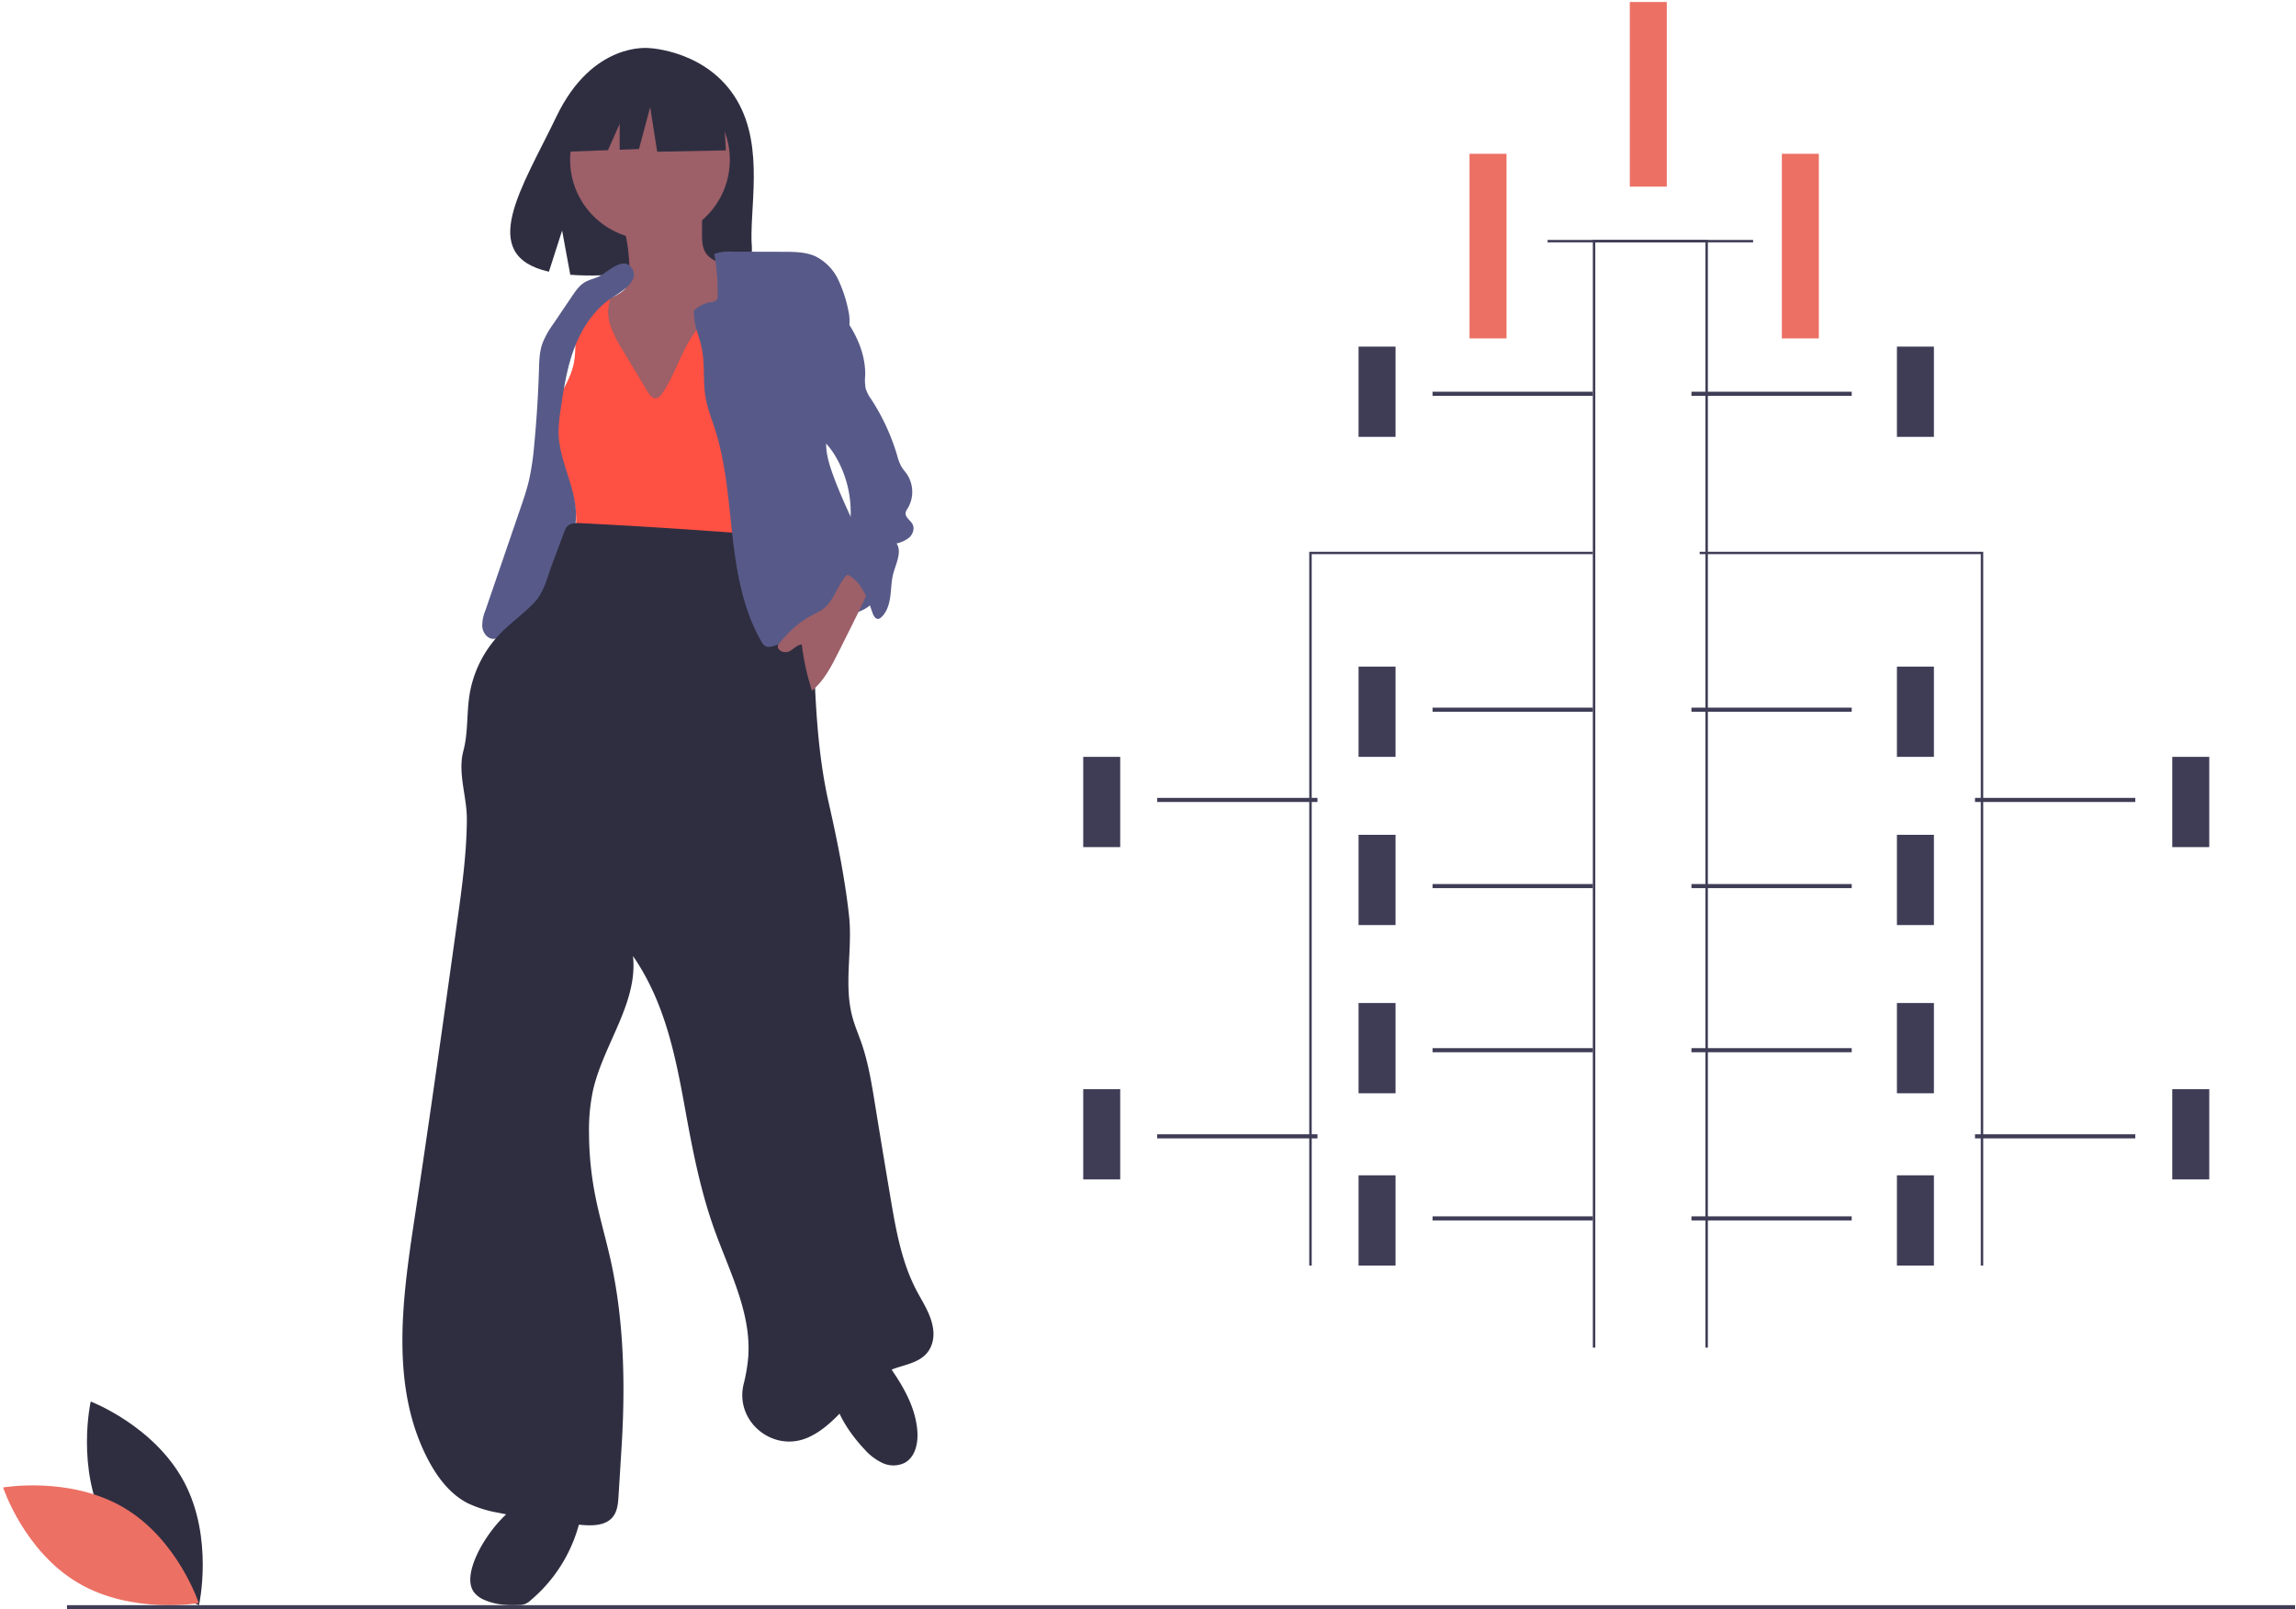 <svg width="575" height="403">
    <g fill-rule="nonzero" fill="none">
        <path
            d="M26.454 381.871C33.943 395.954 49.837 402 49.837 402s3.752-16.788-3.737-30.871C38.612 357.046 22.717 351 22.717 351s-3.752 16.788 3.737 30.871z"
            fill="#2F2E41"></path>
        <path
            d="M31.035 377.598c13.531 7.998 18.742 23.882 18.742 23.882S33.05 404.4 19.52 396.402C5.99 388.404.777 372.52.777 372.52s16.727-2.92 30.258 5.078z"
            fill="#EC7064"></path>
        <path fill="#3F3D56" d="M16.777 402h558v1h-558z"></path>
        <path fill="#EC7064" d="M455.503 38.515V84.75h-9.263V38.515zM417.423.5v46.235h-9.263V.5z">
        </path>
        <path fill="#3F3D56"
            d="M349.496 86.805v22.604h-9.263V86.805zM349.496 166.945v22.604h-9.263v-22.604zM349.496 209.07v22.604h-9.263V209.07zM280.54 189.549v22.604h-9.263v-22.604zM280.54 272.771v22.604h-9.263v-22.604zM349.496 251.195v22.604h-9.263v-22.604zM349.496 294.348v22.604h-9.263v-22.604zM398.898 337.5V60.091h40.138v.608H399.52V337.5z">
        </path>
        <path fill="#3F3D56"
            d="M327.883 316.951V138.177h71.015v.605h-70.4v178.17zM398.897 98.107v1.027h-40.139v-1.027z">
        </path>
        <path fill="#3F3D56"
            d="M398.897 177.22v1.027h-40.139v-1.027zM398.897 221.399v1.027h-40.139v-1.027zM398.897 262.497v1.027h-40.139v-1.027zM398.897 304.622v1.027h-40.139v-1.027zM329.941 199.823v1.027h-40.139v-1.027zM329.941 284.073v1.027h-40.139v-1.027z">
        </path>
        <path fill="#EC7064" d="M377.284 38.515V84.75h-9.263V38.515z"></path>
        <path fill="#3F3D56"
            d="M484.321 86.805v22.604h-9.263V86.805zM484.321 166.945v22.604h-9.263v-22.604zM484.321 209.07v22.604h-9.263V209.07zM553.277 189.549v22.604h-9.263v-22.604zM553.277 272.771v22.604h-9.263v-22.604zM484.321 251.195v22.604h-9.263v-22.604zM484.321 294.348v22.604h-9.263v-22.604zM427.715 337.5V60.091h-40.139v.608h39.517V337.5z">
        </path>
        <path fill="#3F3D56"
            d="M496.671 316.951V138.177h-71.014v.605h70.4v178.17zM463.737 98.107v1.027h-40.139v-1.027z">
        </path>
        <path fill="#3F3D56"
            d="M463.737 177.22v1.027h-40.139v-1.027zM463.737 221.399v1.027h-40.139v-1.027zM463.737 262.497v1.027h-40.139v-1.027zM463.737 304.622v1.027h-40.139v-1.027zM534.751 199.823v1.027h-40.139v-1.027zM534.751 284.073v1.027h-40.139v-1.027z">
        </path>
        <path
            d="M184.538 25.073c-7.356-12.446-21.909-13.026-21.909-13.026s-14.18-1.816-23.278 17.14c-8.479 17.667-20.181 34.726-1.884 38.861l3.305-10.3 2.047 11.067c2.605.188 5.219.233 7.829.134 19.595-.633 38.256.186 37.656-6.855-.8-9.36 3.312-25.046-3.766-37.021z"
            fill="#2F2E41"></path>
        <path
            d="M157.634 67.638c.035 1.39.024 2.854-.663 4.06-1.363 2.391-4.69 2.749-6.692 4.633-2.105 1.982-2.343 5.198-2.443 8.094-.105 3.027-.194 6.153.906 8.973a21.836 21.836 0 0 0 2.539 4.379 501.578 501.578 0 0 0 3.7 5.281c.664.987 1.405 1.92 2.215 2.792 2.228 2.28 5.286 3.541 8.338 4.441 1.972.582 4.102 1.035 6.059.403a11.591 11.591 0 0 0 3.523-2.175 18.914 18.914 0 0 0 3.988-3.881c1.643-2.393 2.098-5.39 2.439-8.276a179.304 179.304 0 0 0 1.172-25.727 6.328 6.328 0 0 0-.49-2.733c-1.013-1.987-3.727-2.411-5.157-4.12-1.223-1.462-1.273-3.547-1.262-5.455l.026-4.86c.043-.409-.04-.821-.235-1.183a1.994 1.994 0 0 0-1.388-.65 46.608 46.608 0 0 0-9.104-.612c-2.47.076-7.21-.131-9.347 1.25-1.94 1.254.489 4.718.938 6.663.604 2.862.918 5.778.938 8.703z"
            fill="#9D5F68"></path>
        <path
            d="M118.296 392.373c-.612 2.107-.896 4.563.375 6.343a6.333 6.333 0 0 0 2.678 1.986c2.652 1.168 5.62 1.399 8.51 1.263a3.991 3.991 0 0 0 3.01-1.17c6.715-5.628 11.257-13.471 12.828-22.152a2.124 2.124 0 0 0-.068-1.36 2.135 2.135 0 0 0-.894-.767 19.975 19.975 0 0 0-4.79-2.215c-9.227-2.41-19.363 10.199-21.65 18.072zM216.482 362.95a13.83 13.83 0 0 0 4.568 3.46 6.445 6.445 0 0 0 5.583-.094c2.585-1.464 3.318-4.865 3.111-7.817-.381-5.458-3.003-10.378-6.016-14.837-.954-1.41-3.064-5.61-4.916-5.662-.88-.025-4.17 3.148-5.065 3.752-3.266 2.206-5.529 3.784-4.849 8.02.758 4.723 4.388 9.777 7.584 13.178z"
            fill="#2F2E41"></path>
        <circle fill="#9D5F68" cx="162.777" cy="40" r="20"></circle>
        <path
            d="M155.955 87.713a29.791 29.791 0 0 1-3.052-6.1 10.18 10.18 0 0 1-.053-6.737c-2.114-1.263-4.984-.24-6.524 1.714s-2.01 4.574-2.147 7.086c-.135 2.512.009 5.062-.522 7.518-1.176 5.434-5.536 9.901-5.86 15.458-.32 5.467 3.323 10.23 5.114 15.386a26.357 26.357 0 0 1 1.335 10.015c-.058 1.097-.125 2.346.627 3.126.39.351.854.608 1.354.75 8.645 3.132 17.983 3.403 27.144 3.641l15.132.395a4.702 4.702 0 0 0 2.672-.46c1.358-.857 1.54-2.778 1.563-4.417.198-14.117-.385-28.232-.968-42.338-.212-5.113-.427-10.255-1.48-15.256-.268-1.274-.708-2.69-1.85-3.252-.966-.476-2.113-.168-3.118.215-4.69 1.795-8.744 5.007-11.63 9.215-3.105 4.55-4.632 10.006-7.67 14.59-2.206 3.326-3.481.427-4.95-2.023l-5.117-8.526z"
            fill="#FE5043"></path>
        <path
            d="M150.098 69.198c-1.19.575-2.532.825-3.663 1.502-1.355.811-2.276 2.152-3.154 3.45l-4.736 7.008a21.62 21.62 0 0 0-2.715 4.875c-.74 2.126-.79 4.414-.859 6.659a289.287 289.287 0 0 1-1.183 18.706 66.181 66.181 0 0 1-1.316 8.928c-.564 2.387-1.362 4.713-2.159 7.036l-8.775 25.586a9.529 9.529 0 0 0-.756 4.03c.145 1.369 1.067 2.761 2.445 3.005a4.864 4.864 0 0 0 2.635-.524c3.35-1.376 6.675-3.005 9.255-5.517 4.24-4.13 5.945-10.085 7.488-15.755.818-3.008 1.643-6.058 1.64-9.172-.008-7.069-4.252-13.616-4.365-20.684.02-1.92.196-3.836.526-5.73.756-5.147 1.541-10.334 3.354-15.22 1.813-4.885 4.749-9.509 9.066-12.512 2.07-1.44 7.627-4.323 5.457-7.633-2.163-3.3-6.07.94-8.185 1.962z"
            fill="#575A88"></path>
        <path
            d="M188.057 133.742a1652.24 1652.24 0 0 0-42.63-2.72c-1.195-.06-2.555-.058-3.375.805a4.11 4.11 0 0 0-.773 1.44l-3.038 8.112c-1.346 3.593-1.96 6.986-4.646 9.744-2.687 2.76-5.884 4.997-8.537 7.788a28.612 28.612 0 0 0-7.475 15.101c-.74 4.644-.319 9.457-1.53 14.002-1.495 5.603.902 11.436.865 17.23-.056 8.63-1.252 17.207-2.445 25.756-3.46 24.784-6.92 49.568-10.68 74.31-3.085 20.313-6.124 42.24 3.512 60.432 2.303 4.348 5.44 8.477 9.845 10.732a30.076 30.076 0 0 0 7.68 2.387 178.208 178.208 0 0 0 20.67 3.031c2.818.246 6.1.242 7.907-1.912 1.212-1.445 1.382-3.458 1.498-5.333l.76-12.243c.982-15.842.621-32.267-2.949-47.74-1.204-5.218-2.718-10.366-3.725-15.624a82.942 82.942 0 0 1-1.48-15.148 47.821 47.821 0 0 1 1.009-10.853c2.612-11.506 11.265-21.881 10.007-33.608 7.973 11.578 10.616 24.833 13.111 38.627 1.82 10.062 3.789 20.145 7.235 29.78 3.746 10.476 9.308 20.877 8.516 31.961a41.43 41.43 0 0 1-1.158 6.848c-2.265 9.304 7.308 17.26 16.135 13.36l.18-.082c8.159-3.72 12.28-13.517 20.6-16.864 3.863-1.554 8.677-1.773 10.242-6.47a8.167 8.167 0 0 0 .343-3.362c-.366-3.799-2.553-6.872-4.255-10.137-3.712-7.123-5.12-15.169-6.454-23.074a3863.91 3863.91 0 0 1-3.907-23.575c-.835-5.14-1.668-10.311-3.374-15.235-.748-2.156-1.66-4.259-2.259-6.46-2.237-8.22.077-16.98-.858-25.444-1.052-9.521-2.984-18.976-5.1-28.322-2.739-12.106-3.298-24.58-3.739-36.979-.174-4.925-.357-9.97-2.231-14.536-2.645-6.439-7.862-11.58-13.497-15.725zM181.075 24.452L166.338 17l-20.35 3.048L141.778 38l10.48-.39 2.929-6.595v6.487l4.835-.18 2.808-10.5L164.584 38l17.193-.339z"
            fill="#2F2E41"></path>
        <path
            d="M173.801 77.756a8.005 8.005 0 0 1 4.2-2.085 2.166 2.166 0 0 0 1.482-.597c.196-.332.284-.717.252-1.1a53.577 53.577 0 0 0-.861-10.374 10.42 10.42 0 0 1 4.223-.574l13.275.037c2.67.008 5.433.035 7.862 1.143a12.51 12.51 0 0 1 5.68 5.818 33.594 33.594 0 0 1 2.567 7.856c1.578 6.816-4.086 13.676-4.592 20.654-.146 2.012.023 4.04-.162 6.049-.195 2.116-.78 4.19-.828 6.315-.06 2.626.705 5.199 1.587 7.673 2.694 7.56 6.53 14.657 9.643 22.055a18.42 18.42 0 0 1 1.588 5.334 6.892 6.892 0 0 1-1.464 5.23c-1.298 1.456-3.274 2.051-5.097 2.747a33.357 33.357 0 0 0-6.519 3.35 13.711 13.711 0 0 1-2.656 1.54c-.922.29-1.867.499-2.825.626-2.459.468-4.782 1.46-7.158 2.248-.784.26-1.688.487-2.396.063a2.888 2.888 0 0 1-.926-1.102c-4.555-7.892-6.163-17.115-7.208-26.168-1.044-9.053-1.62-18.253-4.39-26.935-.842-2.64-1.887-5.23-2.365-7.96-.692-3.946-.174-8.03-.886-11.972-.632-3.495-2.267-6.328-2.026-9.87z"
            fill="#575A88"></path>
        <path
            d="M204.546 153.464c-3.897 1.78-6.98 4.61-9.588 7.898-.552.696.188 1.994 1.843 1.973 1.54-.02 2.46-1.905 4-1.925.47 3.93 1.323 7.81 2.545 11.59 3.072-2.576 4.912-6.203 6.672-9.726l3.479-6.966c1.277-2.558 2.555-5.116 3.706-7.727.313-.61.506-1.27.57-1.948.152-4.494-4.487-4.52-6.488-1.709-2.189 3.076-2.87 6.773-6.739 8.54z"
            fill="#9D5F68"></path>
        <path
            d="M205.064 72c2.858 3.104 5.736 6.234 7.955 9.864 2.219 3.63 3.76 7.84 3.657 12.146-.11 1.09-.072 2.191.113 3.27a9.461 9.461 0 0 0 1.424 2.754A53.485 53.485 0 0 1 224.662 114c.24.98.594 1.924 1.055 2.813.422.722.998 1.331 1.463 2.024a8.053 8.053 0 0 1 .127 8.503 2.9 2.9 0 0 0-.503 1.037c-.192 1.186 1.233 1.9 1.757 2.972.531 1.086.023 2.474-.858 3.275a7.797 7.797 0 0 1-3.17 1.48c1.474 2.206-.315 5.306-.915 7.922-.42 1.83-.414 3.736-.69 5.597-.274 1.86-.892 3.773-2.263 4.994-.175.175-.39.3-.624.365-.76.155-1.278-.765-1.544-1.525-.83-2.368-1.666-4.782-3.128-6.789-1.461-2.006-3.677-3.577-6.09-3.57a3.53 3.53 0 0 1 .237-3.098c.483-.953 1.192-1.76 1.725-2.684a12.725 12.725 0 0 0 1.358-4.054c1.191-6.542-.008-13.313-3.361-18.975a18.058 18.058 0 0 0-2.805-3.664c-1.178-1.154-2.556-2.081-3.644-3.328a13.33 13.33 0 0 1-2.9-7.353c-.2-2.69-.132-5.393.205-8.067a359.022 359.022 0 0 1 1.843-15.9c.056-.687.226-1.359.504-1.985.569-1.11 1.532-1.455 2.623-1.991z"
            fill="#575A88"></path>
    </g>
</svg>